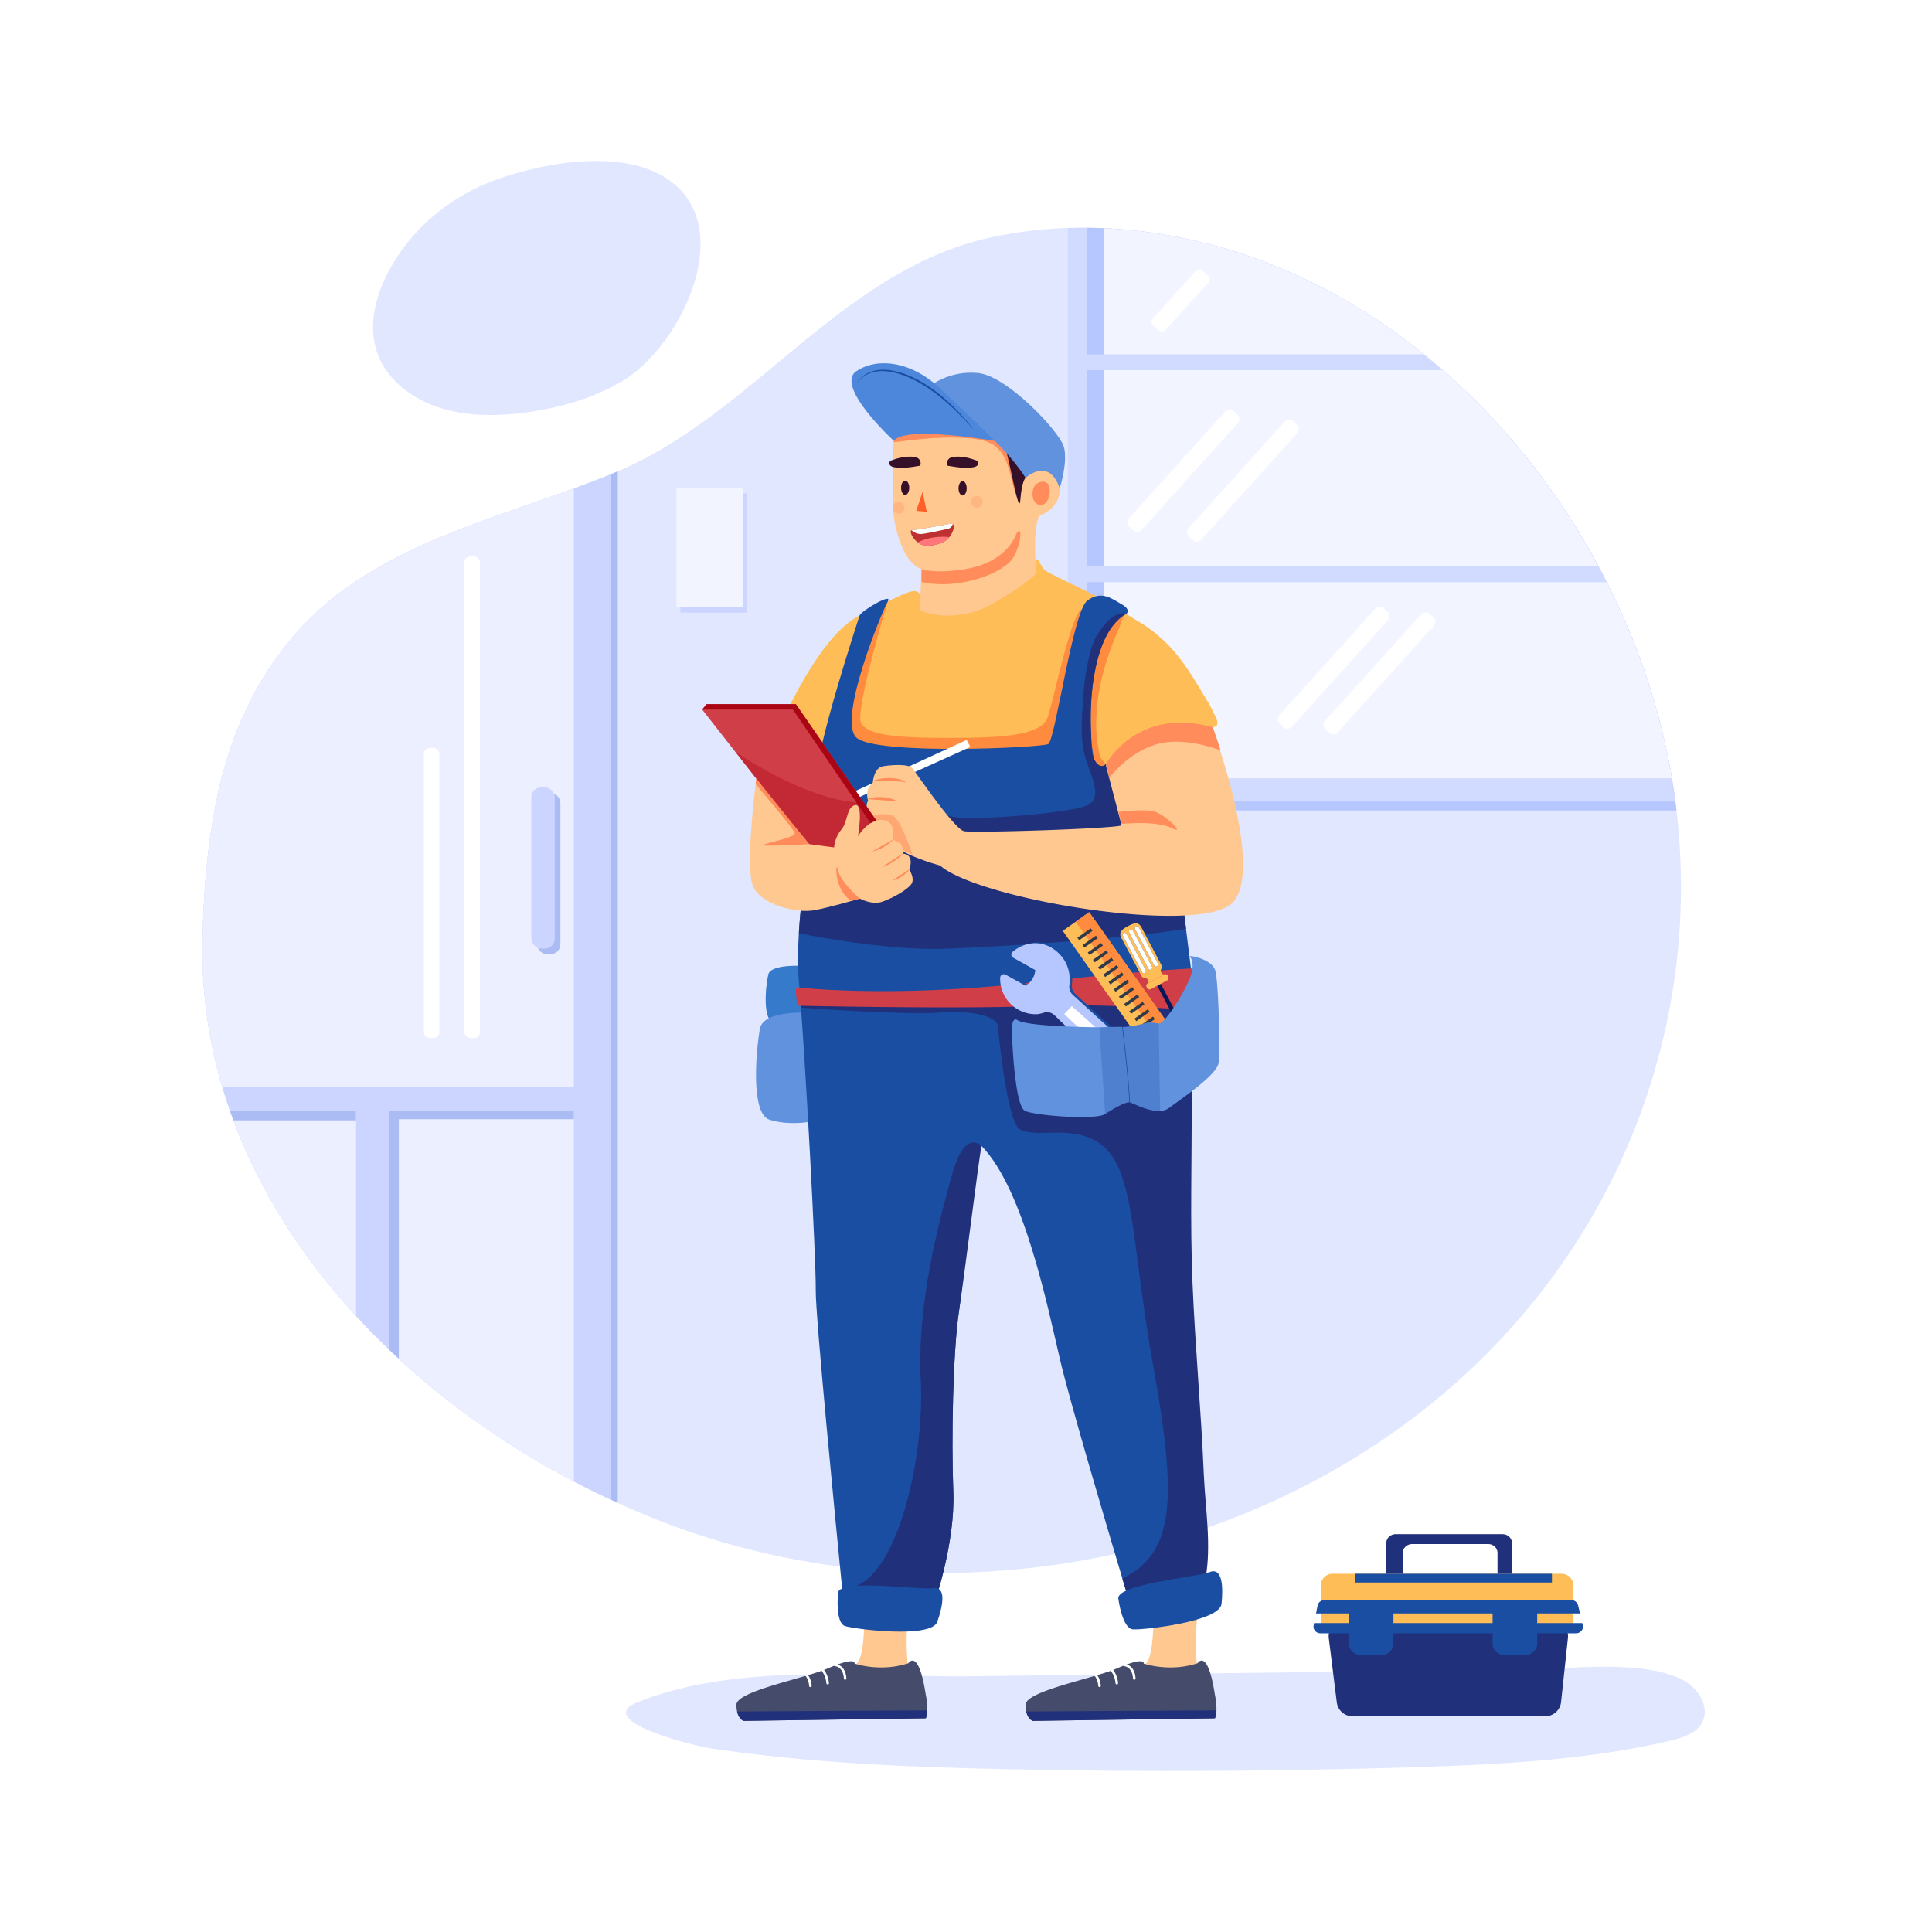 <svg xmlns="http://www.w3.org/2000/svg" viewBox="800 0 3120 3120"><defs><style>.cls-1{fill:#fff;}.cls-2{fill:#e1e7ff;}.cls-3{fill:#b6c7ff;}.cls-4{fill:#d1dbff;}.cls-5{fill:#f2f4ff;}.cls-6{fill:#ccd5ff;}.cls-7{fill:#ecefff;}.cls-8{fill:#abbbf4;}.cls-9{fill:#367acc;}.cls-10{fill:#6192de;}.cls-11{fill:#febd57;}.cls-12{fill:#ff8c3e;}.cls-13{fill:#1a4ea2;}.cls-14{fill:#20307b;}.cls-15{fill:#ffc890;}.cls-16{fill:#ff8c5a;}.cls-17{fill:#361029;}.cls-18{fill:#4d87db;}.cls-19{fill:#ff6029;}.cls-20{opacity:0.28;}.cls-21{fill:#d03e48;}.cls-22{fill:#061859;}.cls-23{fill:#313b47;}.cls-24{opacity:0.26;}.cls-25{fill:none;stroke:#1a4ea2;stroke-miterlimit:10;}.cls-26{fill:#454b6b;}.cls-27{opacity:0.55;}.cls-28{fill:#aa0515;}.cls-29{opacity:0.37;}.cls-30{fill:#bd3132;}.cls-31{fill:#f9ffff;}.cls-32{fill:#ff767b;}</style></defs><title>10</title><g id="_10" data-name="10"><rect id="_10-2" data-name="10" class="cls-1" width="4680" height="3120"/><path class="cls-2" d="M3122.81,2257.54c-338.66,281.73-839.94,363.35-1260.28,197.17q-38.16-15.08-75.5-32.46-30.49-14.19-60.29-29.84c-109.37-57.44-211-129.37-298.43-212.9q-27.68-26.4-53.36-54.37c-90.23-98.2-161.09-210-203.58-331.34q-6.7-19.15-12.46-38.62A771.35,771.35,0,0,1,1127,1523.27c1.1-67.63,5.89-127.85,13.94-181.63q3.86-25.68,8.68-49.42c27.17-133.93,93.16-261.12,212.89-345.21,108-75.85,239.12-112.4,364.23-158.19,20.29-7.43,40.44-15.1,60.29-23.23l5.84-2.41c224-92.93,364.45-326.75,607.09-379.76a690.41,690.41,0,0,1,124.47-15.23q15.6-.49,31.24-.35c3.8,0,7.6.09,11.39.18,5.28.12,10.55.31,15.82.54q12.87.57,25.74,1.58,13.92,1.07,27.81,2.64c172.78,19.38,330.66,92.51,463.38,199.66q15.29,12.34,30.13,25.29a1089.86,1089.86,0,0,1,103.17,103,1.75,1.75,0,0,0,.26.29,1155.33,1155.33,0,0,1,148.14,213.82q6.76,12.56,13.21,25.27c46.36,91.47,80.37,188.59,99.82,287.16q3,14.94,5.45,29.92,1.94,11.43,3.59,22.9c.68,4.76,1.35,9.51,2,14.27s1.24,9.67,1.81,14.52C3548.25,1657.25,3414.8,2014.65,3122.81,2257.54Z"/><path class="cls-2" d="M1807.9,613.52q-10.19,6.26-20.86,11.7c-41.81,21.47-88.79,34.15-136.26,40.67-45.9,6.3-93.72,6.89-137.79-6.52s-84-42.42-100.89-82.2c-29.52-69.66,13.68-154.33,66.78-208.82,5.78-5.92,11.67-11.49,17.59-16.64a334.57,334.57,0,0,1,110.06-63.36c75.09-25.88,188.76-45.64,261.21-5.39C1998.08,355.36,1902.29,555.57,1807.9,613.52Z"/><path class="cls-3" d="M3507.35,1308.85h-970V382.71q15.6-.49,31.23-.36c3.8,0,7.6.1,11.4.19,5.27.12,10.54.31,15.82.54q12.87.57,25.74,1.57,13.92,1.08,27.8,2.65C2822.15,406.68,2980,479.81,3112.75,587q15.3,12.33,30.13,25.28a1088.09,1088.09,0,0,1,90.23,88.46,1.75,1.75,0,0,0,.26.29,1155.33,1155.33,0,0,1,148.14,213.82q6.76,12.56,13.21,25.27c46.36,91.47,80.37,188.59,99.82,287.16q3,14.94,5.45,29.92,1.94,11.43,3.59,22.9c.68,4.76,1.35,9.51,2,14.27S3506.78,1304,3507.35,1308.85Z"/><path class="cls-4" d="M3505.54,1294.33H2524.43V368.19q15.6-.49,31.24-.35c3.8,0,7.6.09,11.39.18,5.28.12,10.55.31,15.82.54q12.87.57,25.74,1.58,13.92,1.07,27.81,2.64c172.78,19.38,330.66,92.51,463.38,199.66q15.29,12.34,30.13,25.29c101.73,88.64,187.28,197.58,251.57,317.08q6.76,12.56,13.21,25.27c46.36,91.47,80.37,188.59,99.82,287.16q3,14.94,5.45,29.92,1.94,11.43,3.59,22.9C3504.26,1284.82,3504.93,1289.57,3505.54,1294.33Z"/><path class="cls-3" d="M3099.81,572.44H2555.67V367.84c3.8,0,7.6.09,11.39.18,5.28.12,10.55.31,15.82.54q12.87.57,25.74,1.58,13.92,1.07,27.81,2.64C2809.21,392.16,2967.09,465.29,3099.81,572.44Z"/><path class="cls-3" d="M3381.51,914.81H2555.67V597.73h574.27C3231.67,686.37,3317.22,795.31,3381.51,914.81Z"/><path class="cls-3" d="M3500,1257.16H2555.67V940.08h839c46.36,91.47,80.37,188.59,99.82,287.16Q3497.5,1242.18,3500,1257.16Z"/><path class="cls-5" d="M3099.81,572.44H2582.88V368.56q12.87.57,25.74,1.58,13.92,1.07,27.81,2.64C2809.21,392.16,2967.09,465.29,3099.81,572.44Z"/><path class="cls-5" d="M3381.51,914.81H2582.88V597.73h547.06C3231.67,686.37,3317.22,795.31,3381.51,914.81Z"/><path class="cls-5" d="M3500,1257.16H2582.88V940.08h811.84c46.36,91.47,80.37,188.59,99.82,287.16Q3497.5,1242.18,3500,1257.16Z"/><rect class="cls-1" x="2697.53" y="634.46" width="27.69" height="251" rx="9.36" transform="translate(1206.41 -1619.99) rotate(42.04)"/><rect class="cls-1" x="2793.53" y="650.65" width="27.69" height="251" rx="9.36" transform="translate(1241.95 -1680.11) rotate(42.04)"/><rect class="cls-1" x="2940.08" y="952.67" width="27.69" height="251" rx="9.36" transform="translate(1481.88 -1700.53) rotate(42.04)"/><rect class="cls-1" x="3014.09" y="961.7" width="27.69" height="251" rx="9.36" transform="translate(1506.96 -1747.76) rotate(42.04)"/><rect class="cls-1" x="2692.93" y="425.58" width="27.69" height="119.19" rx="7.32" transform="translate(1021.23 -1687.6) rotate(42.04)"/><path class="cls-6" d="M1726.74,788.82c20.3-7.44,40.45-15.11,60.3-23.23V2422.24q-30.49-14.17-60.3-29.83c-109.36-57.44-211-129.38-298.43-212.9q-27.68-26.4-53.36-54.37c-90.22-98.2-161.09-210-203.57-331.34q-6.72-19.15-12.47-38.62A771.66,771.66,0,0,1,1127,1523.27c1.11-67.63,5.89-127.85,13.94-181.63q3.86-25.68,8.68-49.43c27.18-133.92,93.16-261.11,212.89-345.2C1470.51,871.15,1601.63,834.61,1726.74,788.82Z"/><path class="cls-7" d="M1726.74,788.82v966.36H1158.91A771.66,771.66,0,0,1,1127,1523.27c1.11-67.63,5.89-127.85,13.94-181.63q3.86-25.68,8.68-49.43c27.18-133.92,93.16-261.11,212.89-345.2C1470.51,871.15,1601.63,834.61,1726.74,788.82Z"/><path class="cls-7" d="M1375,1793.8v331.34c-90.22-98.2-161.09-210-203.57-331.34Z"/><path class="cls-7" d="M1726.74,1793.8v598.61c-109.36-57.44-211-129.38-298.43-212.9V1793.8Z"/><rect class="cls-8" x="1667.18" y="1280.53" width="37.85" height="260.44" rx="16.01"/><rect class="cls-6" x="1658.03" y="1271.46" width="37.85" height="260.44" rx="16.01"/><rect class="cls-1" x="1549.94" y="898.58" width="25.04" height="777.53" rx="9.36"/><rect class="cls-1" x="1484.46" y="1207.97" width="25.04" height="468.14" rx="9.36"/><polygon class="cls-8" points="1444.06 2194.29 1444.06 1807.44 1726.74 1807.44 1726.74 1793.8 1428.31 1793.8 1428.31 2179.51 1444.06 2194.29"/><polygon class="cls-8" points="1176.96 1809.25 1374.95 1809.25 1374.95 1793.8 1171.38 1793.8 1176.96 1809.25"/><polygon class="cls-8" points="1797.63 761.18 1797.63 2426.18 1787.04 2422.24 1787.04 765.59 1797.63 761.18"/><path class="cls-2" d="M2040.66,2706.56c-72.75,4.57-143.8,16-209.31,41.57-78.07,30.53,92.44,71.84,116.55,75.42,159.1,23.67,321.44,30.29,483.35,33.7q325.14,6.84,650.57-3.33c138.16-4.32,277.57-11.11,410.83-41.79,17.72-4.08,36.26-9.07,48.38-20.35,25.3-23.55,7.84-63-24.64-79.36-65-32.67-180.24-17.21-253-16.33l-297,3.62L2368.08,2707C2264,2708.26,2150.4,2699.65,2040.66,2706.56Z"/><path class="cls-9" d="M2096.91,1559.82s-52.22-3.3-56.18,13.88-10.58,73.38,9.91,79.33,58.83,2.64,58.83-4S2096.91,1559.82,2096.91,1559.82Z"/><path class="cls-10" d="M2110.65,1635.62s-77.54-6.11-83.43,25.66-15.71,135.64,14.72,146.63,87.36,4.89,87.36-7.33S2110.65,1635.62,2110.65,1635.62Z"/><path class="cls-11" d="M2286.4,961.65s17,32.34,74.72,11.19,107.23-51.48,111.22-64.74,6,5.25,15.89,13.18,95.19,44.29,130.88,70.07c10.41,7.51,22,13.11,32.45,20.52a260.22,260.22,0,0,1,30.6,25.33c25.91,25,43.71,55.3,62.14,85.87,6,9.91,11.95,19.94,16.81,30.45,1.89,4.09,5.2,10,4.78,14.71s-3.11,5.25-7.3,6.22c0,0-76,206.24-98.49,212.85s-327.65-23.8-373.7-39.66-245.67-130.88-245.67-130.88,70.72-184.91,147.4-222.68S2279.57,945.83,2286.4,961.65Z"/><path class="cls-12" d="M2233.7,971.44s-53.5,175.91-42.92,196.4,64.78,23.8,142.11,23.8,148.07-2.65,158.65-32.39,38.25-170.11,55.81-175.62,71.72,7.71,71.76,7.72c-4.2-1-11.5,22.27-12.88,25.41-26,59.22-44.08,128.14-32.25,193a56.46,56.46,0,0,0,4.34,14.69c1.84,3.74,7.46,8,6.92,11.48-.74,4.79-9.22,12.5-12.54,16.08-6.18,6.66-13.56,12.86-22.33,15.69-20.49,6.61-339.1-33.05-366.2-48.91s-23.14-93.86-7.94-134.85S2233.7,971.44,2233.7,971.44Z"/><path class="cls-13" d="M2742.06,2563.24c-9.25,11.23-119,21.15-119,21.15s-4-13.31-10.52-35.14c-24.56-82.37-84.86-286-100.53-352.87-19.83-84.61-58.71-276.54-127.05-345.84-9.78-9.92-26.31,200.42-36.23,266.51s-12.55,208.22-9.24,291.51-30.41,179.8-30.41,179.8l-145.42,13.88-3.64-36.7c-11-111.48-43.18-441-42.64-481.53.66-48.92-17.19-385.37-27.09-496.42-2.2-24.64-1.93-52.1-.2-80.44,1.28-21,3.36-42.47,5.83-63.63,9.2-79.07,23.83-153.81,22.33-182.85-2.44-47.3,69.86-266.59,69.86-266.59,2.43-7.46,54.87-38.43,45.57-22.64s-81.27,190.45-50.86,219.54,298.78,16.52,310,10.57,39.66-213.51,62.8-231.35,41-2.65,56.18,5.94c14.63,8.27,7.85,14.71,7.31,15.19l0,0c-71.38,38.34-60.15,222.1-50.89,237.3s17.85,5.29,17.85,5.29l29.73,113.7,89.91,73.37s4.05,34,9.59,79c2.7,22,5.75,46.71,8.85,71.4,8.1,64.48-24.52,131-21.16,147.78,7.26,36.35,9.05,159.14,8.38,244.41s9,145.88,15.81,267.73C2733.37,2342.29,2751.31,2552,2742.06,2563.24Z"/><path class="cls-14" d="M2744.08,2381.45c-4.4-103.52-14-206.74-18.32-310.27-4.12-99.52-.8-199.18-1.35-298.76-.19-33.53,15.5-73.4,11-106.61-4.24-31.2-7.32-63-11.26-94.37l-316.71,36.4c0,1,.06,3.57.31,7.47l-314.85-3.57.6,15.57s170.86,12.37,223.54,7.84,92.68,6.53,94.2,21.17h0c6.12,61.46,19.21,160,36.32,167.93,24.32,11.36,59.46-.8,98.84,9,90.89,22.53,74.41,142.55,116.16,373.77,39.14,216.76,33.61,300.74-50,342.28,6.51,21.83,10.52,35.14,10.52,35.14s109.73-9.92,119-21.15c3.15-3.83,3.7-8.83,4.6-13.5C2756.77,2496.65,2746.43,2435.12,2744.08,2381.45Z"/><path class="cls-15" d="M2478.22,833.18c-11.64,24.57-4.52,92.45-4.52,92.45s-16.82,19.4-74.36,51.08-113.79,11-113.79,7.75,2.59-65.29,2.59-65.29c-35.56-12.93-47.85-87.28-46.58-110.56s.67-37.49,0-71.11a125.77,125.77,0,0,1,1.6-23.32c2.92-17.28,8.74-25.17,8.74-25.17l166.25,8.85,3.79.19s87.28,57.54,89.22,90.52S2478.22,833.18,2478.22,833.18Z"/><path class="cls-16" d="M2441.22,800c-5.57-14-7.85-29.13-12.27-43.58S2417.46,727.58,2405,719c-10.33-7.13-23.2-9.42-35.68-10.72-42-4.34-84.26.6-126.15,5.9,2.92-17.28,8.74-25.17,8.74-25.17l166.25,8.85c.1.13.19.28.29.41,4,5.88,7.59,12.11,9.27,19,1.54,6.36,1.35,13,2,19.55C2431.68,758.22,2442.38,778.57,2441.22,800Z"/><path class="cls-17" d="M2456.24,771.76s-6,3.88-8.49,35.56-19.31-80.66-28.37-95.27,33.62,5.4,36.86,22.86S2456.24,771.76,2456.24,771.76Z"/><path class="cls-10" d="M2406.45,712.05s29.74,28,49.79,59.71c0,0,37.49-34.91,55,16.81,0,0,14.22-43.32,6.47-67.88S2426.5,606.9,2379.3,602.37s-77.58,21.34-77.58,21.34S2385.76,703.41,2406.45,712.05Z"/><path class="cls-16" d="M2288.14,919.17s21.33,7.76,69.82,0,73.06-33,82.11-54.31,12.29,5.82-2.58,33.62-90.52,54.95-149.35,41.38Z"/><path class="cls-18" d="M2243.57,712.05s-97-89-60.17-112.91,89.87-12.29,129.95,23.92,93.1,89,93.1,89S2261.07,686.6,2243.57,712.05Z"/><path class="cls-16" d="M2492.28,781.49a11.94,11.94,0,0,1,2.55,6c1.52,8.49-.85,22.34-9.31,26.81-6.27,3.31-12.59-.08-15.64-5.82-3.35-6.29-3.15-15.06-.34-21.49C2473,779.18,2485.5,774,2492.28,781.49Z"/><ellipse class="cls-17" cx="2261.77" cy="787.72" rx="6.59" ry="11.57"/><ellipse class="cls-17" cx="2354.53" cy="788.57" rx="6.59" ry="11.57"/><path class="cls-17" d="M2273.45,737.56c3.18.2,6.48.65,9.09,2.47a10.15,10.15,0,0,1,3.95,10.57,2.28,2.28,0,0,1-.63,1.23,2.61,2.61,0,0,1-1.25.44c-13.24,2.25-26.76,4.51-40,2.36-3.74-.6-8.95-2.46-8.4-7.26.39-3.45,4-4,6.74-5C2252.84,738.87,2262.92,736.93,2273.45,737.56Z"/><path class="cls-17" d="M2342.55,737.56c-3.18.2-6.48.65-9.1,2.47a10.18,10.18,0,0,0-3.95,10.57,2.36,2.36,0,0,0,.64,1.23,2.61,2.61,0,0,0,1.25.44c13.24,2.25,26.76,4.51,40,2.36,3.74-.6,8.95-2.46,8.4-7.26-.39-3.45-4-4-6.74-5C2363.16,738.87,2353.08,736.93,2342.55,737.56Z"/><polygon class="cls-19" points="2289.87 794.29 2279.63 825 2296.65 826.46 2289.87 794.29"/><g class="cls-20"><circle class="cls-16" cx="2251.14" cy="820.04" r="9.67"/></g><g class="cls-20"><circle class="cls-16" cx="2377.61" cy="810.38" r="9.67"/></g><path class="cls-13" d="M2183.68,619.86a35.34,35.34,0,0,1,8.91-11.36,40.23,40.23,0,0,1,5.9-4.29c1-.66,2.13-1.2,3.2-1.78s2.2-1.07,3.34-1.5a54.47,54.47,0,0,1,14.23-3.48,71.63,71.63,0,0,1,14.64,0c2.44.19,4.84.6,7.26,1s4.79.92,7.14,1.57a143.83,143.83,0,0,1,13.94,4.29,173.52,173.52,0,0,1,26.27,12.57c16.78,9.8,32,21.91,46.14,35.14a318,318,0,0,1,38.47,43.22q-9.24-11.13-19.32-21.47t-20.73-20c-7.15-6.41-14.52-12.57-22.2-18.31-3.82-2.9-7.73-5.66-11.69-8.36s-8-5.22-12.18-7.6a175.79,175.79,0,0,0-25.75-12.51,139.19,139.19,0,0,0-13.61-4.4c-2.29-.67-4.63-1.11-6.95-1.64s-4.68-.87-7-1.11c-9.41-1.14-19.13-.7-28.1,2.51S2188.52,611.49,2183.68,619.86Z"/><path class="cls-14" d="M2715.3,1500c-107.94,17-300.77,28.67-385.05,32-82.48,3.29-186.55-14.37-240.14-24.91,1.28-21,3.36-42.47,5.83-63.63,0,0,214.26-138.76,234.1-126.87s199.18-3.39,225.62-15.94,6-46.28-3.31-78.67c-8.47-29.63-5-64.22-3.06-94.52,1.2-18.41,3.15-36.82,6.91-54.9,3.52-16.92,8-36.59,17.88-50.85,8.62-12.4,26.1-35.52,44.56-30.57a3.68,3.68,0,0,1,.47.15c-3-1.18-13.87,10.08-15.82,12.07A93.14,93.14,0,0,0,2590,1021c-8.3,14-13.84,29.61-17.87,45.29-9.77,38.1-12.31,79-10.21,118.13.67,12.54-.66,33.06,6.3,44.2,9.26,15.21,17.85,5.29,17.85,5.29l29.73,113.7,89.91,73.37S2709.76,1455,2715.3,1500Z"/><path class="cls-21" d="M2085.09,1599.85a4.69,4.69,0,0,1,5.16-5.11c28.53,3,162.43,14.53,361-6.49,224.74-23.8,281.32-24.5,281.32-24.5l13.67,9.71a25.54,25.54,0,0,1,9.11,29.85l-11.09,29.37s-159.49-13.37-274.51-8.08c-106.53,4.9-343.8.28-378.2-.43a4.69,4.69,0,0,1-4.58-4.27Z"/><path class="cls-11" d="M2621.54,1495.64c-11.12,6-15.08,10.65-10.49,19.31l32.87,62c1.5,2.83,7.33,1.48,8.7,4.06l1.27,2.39c.71,1.34.14,2.91-.5,4.56l.27-.15,26-14,.28-.14c-1.71-.38-3.33-.79-4-2.13l-1.27-2.39c-1.36-2.58,3-6.71,1.5-9.54l-32.86-62.05C2638.71,1489,2632.66,1489.66,2621.54,1495.64ZM2648.9,1571l-.22.12a3.13,3.13,0,0,1-4.26-1.23l-31.09-58.71a3.16,3.16,0,0,1,1.36-4.24l.22-.12a3.13,3.13,0,0,1,4.26,1.23l31.09,58.7A3.17,3.17,0,0,1,2648.9,1571Zm10.18-5.47-.22.12a3.12,3.12,0,0,1-4.25-1.23l-31.1-58.71a3.16,3.16,0,0,1,1.36-4.24l.22-.12a3.13,3.13,0,0,1,4.26,1.22l31.09,58.71A3.18,3.18,0,0,1,2659.08,1565.48Zm10.9-9.37a3.16,3.16,0,0,1-1.36,4.24l-.22.12a3.13,3.13,0,0,1-4.26-1.22l-31.09-58.71a3.18,3.18,0,0,1,1.36-4.25l.22-.12a3.13,3.13,0,0,1,4.26,1.23Z"/><path class="cls-1" d="M2634.63,1496.17l-.22.12a3.18,3.18,0,0,0-1.36,4.25l31.09,58.71a3.13,3.13,0,0,0,4.26,1.22l.22-.12a3.16,3.16,0,0,0,1.36-4.24l-31.09-58.71A3.13,3.13,0,0,0,2634.63,1496.17Z"/><path class="cls-1" d="M2625.09,1501.3l-.22.12a3.16,3.16,0,0,0-1.36,4.24l31.1,58.71a3.12,3.12,0,0,0,4.25,1.23l.22-.12a3.18,3.18,0,0,0,1.36-4.25l-31.09-58.71A3.13,3.13,0,0,0,2625.09,1501.3Z"/><path class="cls-1" d="M2614.91,1506.77l-.22.12a3.16,3.16,0,0,0-1.36,4.24l31.09,58.71a3.13,3.13,0,0,0,4.26,1.23l.22-.12a3.17,3.17,0,0,0,1.36-4.25l-31.09-58.7A3.13,3.13,0,0,0,2614.91,1506.77Z"/><polygon class="cls-22" points="2731.64 1710.61 2729.84 1718.54 2743.8 1735.1 2747.35 1733.19 2750.91 1731.28 2745.03 1710.38 2737.48 1707.47 2674.59 1588.73 2668.75 1591.86 2731.64 1710.61"/><path class="cls-11" d="M2653.66,1587.86l-.27.15a4.75,4.75,0,0,0-1.77,6.21l.65,1.23a4.67,4.67,0,0,0,6.38,1.84l10.1-5.43,5.84-3.13,10.1-5.43a4.76,4.76,0,0,0,2-6.37l-.65-1.22a4.68,4.68,0,0,0-6.11-2l-.28.14Z"/><path class="cls-14" d="M2385,1850.54c-4.6,23-26.31,200.42-36.23,266.51s-12.55,208.22-9.24,291.51-30.41,179.8-30.41,179.8l-145.42,13.88-3.64-36.7c87.15,3.28,133.42-210.9,126.94-335.79s29.2-256.27,50.28-332.51S2385,1850.54,2385,1850.54Z"/><rect class="cls-11" x="2592.43" y="1462.34" width="52.04" height="324.81" transform="matrix(0.82, -0.58, 0.58, 0.82, -457.68, 1807.74)"/><rect class="cls-12" x="2615.68" y="1454.96" width="26.44" height="324.81" transform="matrix(0.82, -0.58, 0.58, 0.82, -451.51, 1812.42)"/><rect class="cls-23" x="2538.87" y="1506.06" width="26.44" height="5.03" transform="translate(-402.83 1748.2) rotate(-35.22)"/><rect class="cls-23" x="2547.25" y="1517.93" width="26.44" height="5.03" transform="translate(-408.14 1755.21) rotate(-35.22)"/><rect class="cls-23" x="2555.63" y="1529.8" width="26.44" height="5.03" transform="translate(-413.45 1762.21) rotate(-35.22)"/><rect class="cls-23" x="2564.02" y="1541.68" width="26.44" height="5.03" transform="translate(-418.77 1769.22) rotate(-35.22)"/><rect class="cls-23" x="2572.4" y="1553.55" width="26.44" height="5.03" transform="translate(-424.08 1776.23) rotate(-35.22)"/><rect class="cls-23" x="2580.78" y="1565.43" width="26.44" height="5.03" transform="translate(-429.4 1783.24) rotate(-35.22)"/><rect class="cls-23" x="2589.17" y="1577.3" width="26.44" height="5.03" transform="translate(-434.71 1790.25) rotate(-35.22)"/><rect class="cls-23" x="2597.55" y="1589.17" width="26.44" height="5.03" transform="translate(-440.02 1797.26) rotate(-35.22)"/><rect class="cls-23" x="2605.94" y="1601.05" width="26.44" height="5.03" transform="translate(-445.34 1804.27) rotate(-35.22)"/><rect class="cls-23" x="2614.32" y="1612.92" width="26.44" height="5.03" transform="translate(-450.65 1811.28) rotate(-35.22)"/><rect class="cls-23" x="2622.7" y="1624.79" width="26.44" height="5.03" transform="translate(-455.96 1818.29) rotate(-35.22)"/><rect class="cls-23" x="2631.09" y="1636.67" width="26.44" height="5.03" transform="translate(-461.28 1825.3) rotate(-35.22)"/><rect class="cls-23" x="2639.47" y="1648.54" width="26.44" height="5.03" transform="translate(-466.59 1832.31) rotate(-35.22)"/><rect class="cls-23" x="2647.85" y="1660.42" width="26.44" height="5.03" transform="translate(-471.9 1839.32) rotate(-35.22)"/><rect class="cls-23" x="2656.24" y="1672.29" width="26.44" height="5.03" transform="translate(-477.22 1846.33) rotate(-35.22)"/><rect class="cls-23" x="2664.62" y="1684.16" width="26.44" height="5.03" transform="translate(-482.53 1853.34) rotate(-35.22)"/><rect class="cls-23" x="2673" y="1696.04" width="26.44" height="5.03" transform="translate(-487.84 1860.35) rotate(-35.22)"/><rect class="cls-23" x="2681.39" y="1707.91" width="26.44" height="5.03" transform="translate(-493.16 1867.36) rotate(-35.22)"/><rect class="cls-23" x="2689.77" y="1719.78" width="26.44" height="5.03" transform="translate(-498.47 1874.37) rotate(-35.22)"/><rect class="cls-23" x="2698.15" y="1731.66" width="26.44" height="5.03" transform="translate(-503.78 1881.37) rotate(-35.22)"/><path class="cls-13" d="M2678,1790.67a29.76,29.76,0,0,1-21.5-8.12L2506.82,1638a17.15,17.15,0,0,0-16.89-4.07c-5.38,1.62-9.08,2.43-11.63,2.51a57.56,57.56,0,0,1-42.24-16.67,56.84,56.84,0,0,1-16.83-42.24,5.72,5.72,0,0,1,2.83-4.79,6.17,6.17,0,0,1,5.92-.19l31.91,17.81a31.11,31.11,0,0,0,16-25.21l-35.65-19.9a5.71,5.71,0,0,1-.95-9.34,56.84,56.84,0,0,1,34.18-14c14.13-.69,28.1,4.68,39.4,15.27,14.5,13.6,20.75,31.86,18.1,52.84a17.25,17.25,0,0,0,5.41,15l154.34,141a30.32,30.32,0,0,1,9.5,21A22.93,22.93,0,0,1,2678,1790.67Z"/><path class="cls-3" d="M2674,1792a29.79,29.79,0,0,1-21.49-8.13l-149.72-144.5a17.16,17.16,0,0,0-16.89-4.08c-5.38,1.63-9.08,2.43-11.63,2.51a57.58,57.58,0,0,1-42.25-16.66,56.92,56.92,0,0,1-16.83-42.25,5.73,5.73,0,0,1,2.83-4.78,6.14,6.14,0,0,1,5.92-.19l31.92,17.81a31.14,31.14,0,0,0,16-25.21l-35.65-19.9a5.71,5.71,0,0,1-1-9.34,56.76,56.76,0,0,1,34.18-14c14.13-.7,28.1,4.67,39.4,15.27,14.5,13.59,20.75,31.85,18.1,52.83a17.28,17.28,0,0,0,5.41,15l154.34,141a30.34,30.34,0,0,1,9.5,21A23,23,0,0,1,2674,1792Z"/><polygon class="cls-1" points="2530.86 1624.75 2647.2 1728.97 2632.52 1744.05 2518.57 1637.57 2530.86 1624.75"/><path class="cls-10" d="M2767.86,1716.69c-2.8,19.57-60.89,58.19-80,72.61a25.49,25.49,0,0,1-14.28,4.73c-19.8,1.08-44.89-13.19-49.29-14-5.58-1-24.17,8.75-39.5,19s-113.86,2.58-129.66-5.15-20.92-109.69-20.92-131.33,8.37-15.45,8.37-15.45c14.87,11.33,132.78,11.85,132.78,11.85s34.05-1,37.3-.52,20.45-1.55,33-5.15,14.87-1.55,25.56-.51,47.84-60.27,53-81.38-3.4-27.25-3.4-27.25c4.63-1,35.95,5.62,41.53,22.62S2770.64,1697.11,2767.86,1716.69Z"/><g class="cls-24"><path class="cls-13" d="M2673.55,1794c-19.8,1.08-44.89-13.19-49.29-14-5.58-1-24.17,8.75-39.5,19L2575.33,1659s34.05-1,37.3-.52,20.45-1.55,33-5.15,14.87-1.55,25.56-.51Z"/></g><path class="cls-25" d="M2612.63,1658.48s10.2,83.85,11.63,121.55"/><path class="cls-15" d="M2195.69,2588.63s2.88,80.89-11.08,96.64,40,48.61,58.54,39.22,25.58-11.28,25.58-11.28-9.07-57.8-1.81-101.64S2195.69,2588.63,2195.69,2588.63Z"/><path class="cls-26" d="M2297.51,2762.08a37.6,37.6,0,0,1-2.37,12.81l-294.43,4.17s-7.48-2.39-10.37-15.19a50.31,50.31,0,0,1-1.11-10.69c-.13-22.27,110.38-42.65,146.89-58.56,47.19-20.55,43.88-8.12,43.88-8.12s41.23,14.52,86.94-.51c0,0,16.2-26.07,28,50.32C2294.91,2736.31,2298,2749.67,2297.51,2762.08Z"/><path class="cls-14" d="M2297.51,2762.08a37.6,37.6,0,0,1-2.37,12.81l-294.43,4.17s-7.48-2.39-10.37-15.19Z"/><path class="cls-1" d="M2136.63,2720.18a2,2,0,0,1-2.06-1.68,38.9,38.9,0,0,0-7.45-20.08,1.64,1.64,0,0,1,.48-2.49,2.25,2.25,0,0,1,2.87.42,41.59,41.59,0,0,1,8.2,21.94,1.9,1.9,0,0,1-1.93,1.89Z"/><path class="cls-1" d="M2108.73,2724.51a2,2,0,0,1-2.06-1.69c-.76-11.52-5.93-16.4-6-16.45a1.63,1.63,0,0,1,.07-2.52,2.29,2.29,0,0,1,2.9,0c.25.23,6.26,5.75,7.12,18.72a1.9,1.9,0,0,1-1.94,1.89Z"/><path class="cls-1" d="M2164.89,2712.66a2,2,0,0,1-2.07-1.7c-1.15-19.48-13.83-20.1-14-20.11a1.9,1.9,0,0,1-2-1.85,2,2,0,0,1,2.13-1.72c.68,0,16.57.78,17.91,23.5a1.91,1.91,0,0,1-1.95,1.88Z"/><path class="cls-15" d="M2662.61,2588.63s2.88,80.89-11.08,96.64,40,48.61,58.54,39.22,25.58-11.28,25.58-11.28-9.07-57.8-1.81-101.64S2662.61,2588.63,2662.61,2588.63Z"/><path class="cls-26" d="M2764.43,2762.08a37.6,37.6,0,0,1-2.37,12.81l-294.43,4.17s-7.47-2.39-10.36-15.19a49.61,49.61,0,0,1-1.12-10.69c-.13-22.27,110.38-42.65,146.89-58.56,47.19-20.55,43.88-8.12,43.88-8.12s41.23,14.52,86.94-.51c0,0,16.2-26.07,28,50.32C2761.83,2736.31,2764.91,2749.67,2764.43,2762.08Z"/><path class="cls-14" d="M2764.43,2762.08a37.6,37.6,0,0,1-2.37,12.81l-294.43,4.17s-7.47-2.39-10.36-15.19Z"/><path class="cls-1" d="M2603.55,2720.18a2,2,0,0,1-2.06-1.68,38.8,38.8,0,0,0-7.45-20.08,1.64,1.64,0,0,1,.48-2.49,2.25,2.25,0,0,1,2.87.42,41.65,41.65,0,0,1,8.21,21.94,1.92,1.92,0,0,1-1.94,1.89Z"/><path class="cls-1" d="M2575.66,2724.51a2,2,0,0,1-2.07-1.69c-.76-11.52-5.93-16.4-6-16.45a1.64,1.64,0,0,1,.07-2.52,2.29,2.29,0,0,1,2.9,0c.25.23,6.26,5.75,7.12,18.72a1.9,1.9,0,0,1-1.93,1.89Z"/><path class="cls-1" d="M2631.81,2712.66a2,2,0,0,1-2.07-1.7c-1.15-19.48-13.82-20.1-13.95-20.11a1.9,1.9,0,0,1-2-1.85,2,2,0,0,1,2.13-1.72c.68,0,16.58.78,17.91,23.5a1.91,1.91,0,0,1-1.95,1.88Z"/><polygon class="cls-1" points="2157.62 1288.32 2361.04 1194.99 2366.93 1206.32 2164.3 1297.84 2157.62 1288.32"/><path class="cls-15" d="M2789.8,1458.38c-53.16,52.43-408.13-5.24-471.78-60.65a365.37,365.37,0,0,1-44.36-15.35c-12.58-5.42-24.83-12-32.19-19.1-12-11.66-27.83-27.34-36.18-42.4-5.61-10.08-7.84-19.88-3.34-28,0,0-6.74-17.73,7.49-28.7,0,0,1.45-24.25,16.48-26.71s41.43-3.81,47.3,3,68,98.88,83.74,101.88,233.09-3.64,254.34-9.31l-19.62-75-5.61-21.47s49.94-93.7,172.52-59.48c0,0,5.37,14.56,12.55,37.19C2792.41,1281.31,2829.55,1419.19,2789.8,1458.38Z"/><g class="cls-27"><path class="cls-16" d="M2273.66,1379.79c-12.58-5.42-24.83-12-32.19-19.11-12-11.65-27.83-27.33-36.18-42.39,10.18-2.69,31.2-6.85,40.27,1.69C2254.22,1328.13,2267,1361.25,2273.66,1379.79Z"/></g><path class="cls-16" d="M2611.3,1330.42s56.06-5.61,80.59,6.72-8.43-19.88-25.65-25.87-59.95,0-59.95,0Z"/><path class="cls-16" d="M2771.14,1211.65c-22.4-7.82-56.18-17.11-89.18-12.71-44.54,5.94-78.24,41.86-90.28,56.47l-5.61-21.47s49.94-93.71,172.52-59.48C2758.59,1174.46,2764,1189,2771.14,1211.65Z"/><path class="cls-16" d="M2202,1290.05a44.72,44.72,0,0,1,11.83-2.67,68.62,68.62,0,0,1,11.73-.11,65.35,65.35,0,0,1,11.61,1.89,44.7,44.7,0,0,1,5.74,1.88c.94.43,1.88.79,2.82,1.31.46.26.92.49,1.38.78s.9.61,1.31,1l-.14.48a27.05,27.05,0,0,0-2.83-.51c-.95-.15-1.92-.24-2.88-.34-1.92-.23-3.85-.42-5.78-.59-3.86-.34-7.73-.62-11.6-.88l-11.61-.87-5.8-.39-5.81-.44Z"/><path class="cls-16" d="M2209.43,1261.35a52.6,52.6,0,0,1,13.18-3.8,81,81,0,0,1,13.36-1.07,72,72,0,0,1,13.44,1.26,45.38,45.38,0,0,1,6.7,1.84c.56.22,1.1.44,1.66.69a13.52,13.52,0,0,1,1.63.79c.52.28,1.06.63,1.57,1l.73.62a6.08,6.08,0,0,1,.62.74l-.3.4a8.54,8.54,0,0,0-3-1,31.63,31.63,0,0,0-3.24-.49c-2.18-.26-4.38-.42-6.58-.53-4.41-.22-8.82-.26-13.24-.25s-8.83,0-13.24.07l-13.25.3Z"/><polygon class="cls-21" points="2243.37 1366.03 2102.92 1388.22 2024.16 1260.98 1986.71 1213.18 1933.94 1145.84 1941.12 1137.17 2085.26 1137.17 2195 1296.03 2243.37 1366.03"/><polygon class="cls-28" points="2243.37 1366.03 2231.05 1366.03 2182.84 1295.57 2080.41 1145.84 1933.94 1145.84 1941.12 1137.17 2085.26 1137.17 2195 1296.03 2243.37 1366.03"/><g class="cls-29"><path class="cls-28" d="M2243.37,1366l-140.45,22.19L2024.16,1261l-37.45-47.8s107.44,75.82,196.13,82.39q6.15.47,12.16.46Z"/></g><path class="cls-15" d="M2271.91,1427.53c-6,9-29.69,22.61-46.78,28.58s-36.64-5-36.64-5-46.76,13.94-74,18.91-84.18-8-98.1-37.81c-12.32-26.37.67-139.85,3.87-165.9h0c.42-3.43.66-5.34.66-5.34l85.88,102.26.18,0,40.07,5.28s.67-15.92,11.62-28.63,7.82-36,22.08-39.66c14.08-3.58,5,49,4.79,50.36.48-.81,16.26-27.81,39.62-26.36,23.71,1.48,16.34,32.36,16.34,32.36,20.15,3,16.66,21.88,16.66,21.88,19.91,2,10.23,25.87,10.23,25.87S2277.89,1418.58,2271.91,1427.53Z"/><path class="cls-16" d="M2188.49,1451.13s-32-26.93-35.38-46.66-8.27,32.57,22.11,50.5Z"/><path class="cls-16" d="M2241.54,1356.74a43.44,43.44,0,0,1-7,6.25c-1.21,1-2.53,1.75-3.79,2.62s-2.62,1.59-3.94,2.38-2.7,1.45-4.07,2.13-2.76,1.34-4.21,1.89a44.89,44.89,0,0,1-9,2.79l-.15-.27c5.27-3.12,10.63-6.1,15.94-9.15s10.68-6,16.09-8.9Z"/><path class="cls-16" d="M2258.21,1378.63a50.49,50.49,0,0,1-7.17,6.95c-1.24,1.08-2.58,2-3.87,3s-2.69,1.85-4,2.77-2.76,1.74-4.16,2.56-2.82,1.64-4.3,2.35a68.62,68.62,0,0,1-9.13,3.94l-.19-.24c2.58-2,5.29-3.86,8-5.69l8.15-5.43,8.25-5.28q4.13-2.64,8.3-5.2Z"/><path class="cls-16" d="M2268.44,1404.5a33.15,33.15,0,0,1-5.55,6,54.14,54.14,0,0,1-6.34,4.8,56.49,56.49,0,0,1-7,3.85,33.84,33.84,0,0,1-7.72,2.67l-.17-.25c4.36-3,8.81-5.86,13.2-8.78s8.87-5.76,13.37-8.54Z"/><path class="cls-16" d="M2106.77,1363.24s-48.75,3-70.3,2.4,50.33-11.84,46.9-20.64-63.14-78.67-63.14-78.67h0c.42-3.43.94-9.16.94-9.16Z"/><path class="cls-13" d="M2153.39,2572.4s-5.11,48.52,11.5,53.63,139.19,20.43,148.77-7,14.68-57.47-7-54.28S2155.31,2548.77,2153.39,2572.4Z"/><path class="cls-13" d="M2606,2581.76s6.28,48.39,23.61,49.51,140.14-12.38,143.09-41.31,1-59.3-19.41-51.17S2602.4,2558.34,2606,2581.76Z"/><rect class="cls-6" x="1898.68" y="796.75" width="107.09" height="192.54"/><rect class="cls-5" x="1892.28" y="787.72" width="107.09" height="192.54"/><path class="cls-30" d="M2282,875.83a25.89,25.89,0,0,0,19.51,5.44c15.41-2.08,25.18-6.08,31.57-13.86a39.93,39.93,0,0,0,6.88-13.23s1.62-5.85-1.22-7.9c-.94-.68-2.36-.93-4.48-.44-8.56,2-56,10-62,10.53C2268.31,856.69,2272.41,868.52,2282,875.83Z"/><path class="cls-31" d="M2272.25,856.37c2.12,2.51,7.2,5.11,12.78,6s42.76-7.68,47.18-8.84,6.52-7.3,6.52-7.3c-.94-.68-2.36-.93-4.48-.44C2325.69,847.86,2278.28,855.88,2272.25,856.37Z"/><path class="cls-32" d="M2282,875.83a25.89,25.89,0,0,0,19.51,5.44c15.41-2.08,25.18-6.08,31.57-13.86C2323.51,866.32,2303,865.68,2282,875.83Z"/><path class="cls-14" d="M3226.45,2477.55H3054c-8.36,0-15.2,6.38-15.2,14.19v71c0,7.81,6.84,14.19,15.2,14.19h15.17a13.56,13.56,0,0,1-3.77-9.31v-59.91c0-7.8,6.84-14.19,15.2-14.19h122.54c8.36,0,15.2,6.39,15.2,14.19v59.91a13.56,13.56,0,0,1-3.77,9.31h11.85c8.35,0,15.19-6.38,15.19-14.19v-71C3241.64,2483.93,3234.8,2477.55,3226.45,2477.55Z"/><path class="cls-14" d="M3295.74,2771.6h-311.8a25.6,25.6,0,0,1-25.17-22.71l-12.86-103.16c-1.94-15.54,9.88-29.3,25.17-29.3h335.75c15.11,0,26.87,13.46,25.22,28.85L3321,2748.44A25.6,25.6,0,0,1,3295.74,2771.6Z"/><path class="cls-11" d="M3340.91,2634.17h-408v-73.58a19.16,19.16,0,0,1,19.16-19.15h369.67a19.16,19.16,0,0,1,19.16,19.15Z"/><path class="cls-13" d="M3356.11,2624.72l-.85-3.59h-72.81v-15.58h69.13l-3.12-13.19a11.22,11.22,0,0,0-11.1-8.33H2939a11.2,11.2,0,0,0-11.18,8.68l-2.55,12.84h53v15.58h-56.09l-.78,3.93c-1.3,6.53,4.06,12.56,11.17,12.56h45.7v16.63c0,10.23,8.88,18.52,19.83,18.52h32.38c11,0,19.83-8.29,19.83-18.52v-16.63h160.09v16.63c0,10.23,8.88,18.52,19.83,18.52h32.38c11,0,19.83-8.29,19.83-18.52v-16.63H3345C3352.28,2637.62,3357.68,2631.34,3356.11,2624.72Zm-305.79-3.59v-15.58h160.09v15.58Z"/><rect class="cls-13" x="2988.01" y="2541.44" width="318.22" height="14.2"/></g></svg>
